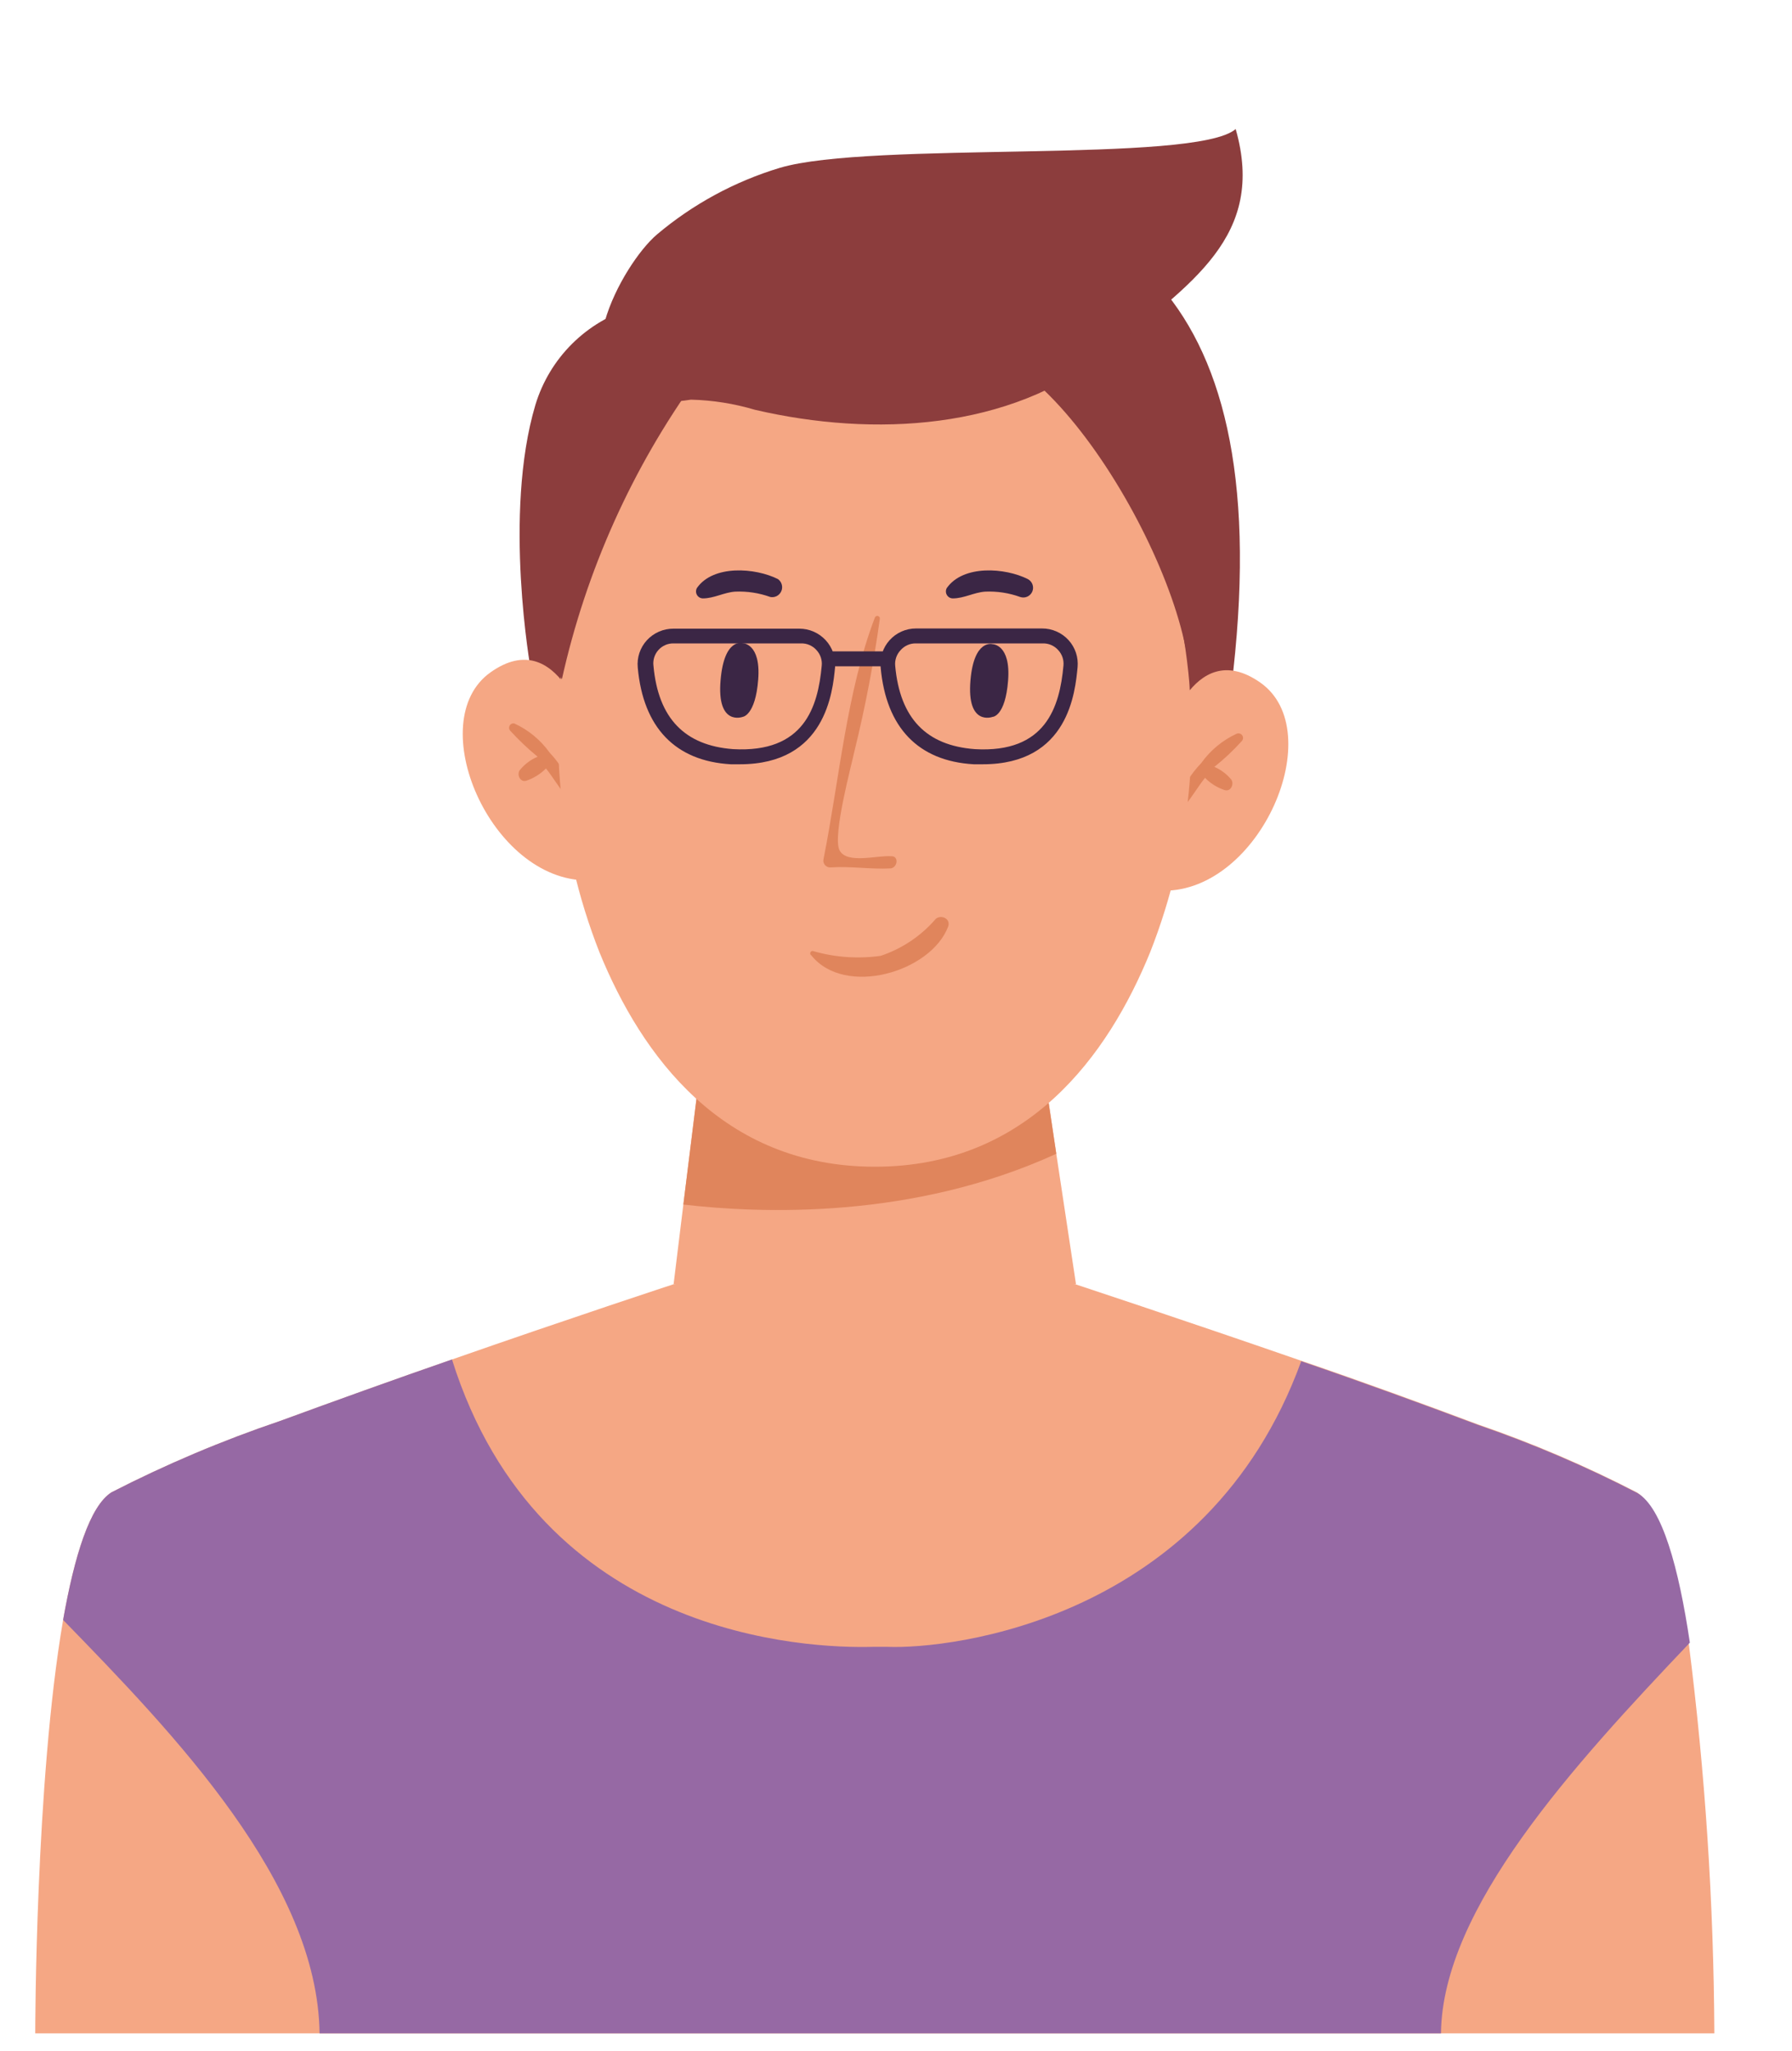 <svg width="90" height="103" viewBox="0 0 90 103" fill="none" xmlns="http://www.w3.org/2000/svg">
<g clip-path="url(#clip0_8:545)">
<path d="M26.66 33.65C26.66 33.65 25.25 25.82 26.89 20.33C27.241 19.171 27.874 18.118 28.733 17.264C29.592 16.411 30.649 15.784 31.81 15.44C31.81 15.44 32.68 9.95 43.94 9.54C55.2 9.13 64.13 13.92 61.94 33.68L59.12 38.15L43.83 23.38C43.83 23.38 30.73 31.86 29.58 35.88C28.43 39.9 26.66 33.65 26.66 33.65Z" fill="#8C3D3D"/>
<path d="M86.1 102.11H1.77C1.77 102.11 1.77 89.46 3.17 81.35C3.74 78.13 4.51 75.63 5.6 74.94C8.328 73.54 11.156 72.343 14.06 71.36C16.79 70.36 19.84 69.26 22.7 68.27C28.65 66.19 33.83 64.49 33.83 64.49H54C54 64.49 59.28 66.23 65.31 68.32L65.46 68.37C68.38 69.37 71.46 70.49 74.2 71.52C76.947 72.463 79.621 73.606 82.2 74.94C83.42 75.7 84.2 78.72 84.81 82.49C85.638 88.998 86.069 95.55 86.1 102.11Z" fill="#F5A784"/>
<path d="M54.04 64.49L44.55 66.09V66.35L43.76 66.22L42.98 66.35V66.09L33.83 64.49L34.32 60.49L35.41 51.71H52.12L53.05 57.94L54.04 64.49Z" fill="#F5A784"/>
<path d="M53.05 57.94C45.82 61.25 38.2 60.94 34.32 60.49L35.41 51.71H52.12L53.05 57.94Z" fill="#E0855C"/>
<path d="M58.44 37.35C58.44 37.35 59.83 31.84 63.3 34.28C66.77 36.72 63.3 44.77 58.42 44.73C58.42 44.73 57.11 39.33 58.44 37.35Z" fill="#F5A784"/>
<path d="M62.1 36.85C61.392 37.178 60.782 37.684 60.33 38.32C59.797 38.875 59.388 39.536 59.13 40.26C59.07 40.49 59.39 40.58 59.52 40.43C59.88 40.01 60.16 39.51 60.52 39.06C60.797 39.346 61.141 39.559 61.52 39.68C61.82 39.76 61.99 39.37 61.84 39.15C61.611 38.873 61.32 38.653 60.99 38.51C61.489 38.112 61.953 37.674 62.38 37.2C62.412 37.159 62.43 37.109 62.43 37.057C62.429 37.005 62.412 36.954 62.379 36.914C62.347 36.873 62.301 36.845 62.251 36.833C62.2 36.822 62.147 36.828 62.1 36.85Z" fill="#E0855C"/>
<path d="M29.5 36.83C29.5 36.83 28.1 31.31 24.64 33.76C21.18 36.21 24.64 44.25 29.52 44.21C29.52 44.21 30.82 38.81 29.5 36.83Z" fill="#F5A784"/>
<path d="M25.83 36.33C26.537 36.654 27.147 37.158 27.6 37.79C28.14 38.364 28.552 39.046 28.81 39.79C28.86 40.01 28.55 40.11 28.42 39.96C28.06 39.53 27.78 39.04 27.42 38.59C27.14 38.872 26.797 39.084 26.42 39.21C26.12 39.29 25.95 38.9 26.1 38.68C26.34 38.383 26.649 38.149 27 38C26.509 37.597 26.048 37.159 25.62 36.69C25.59 36.655 25.571 36.612 25.567 36.566C25.563 36.52 25.573 36.474 25.596 36.435C25.619 36.395 25.654 36.364 25.696 36.345C25.738 36.326 25.785 36.321 25.83 36.33Z" fill="#E0855C"/>
<path d="M59.15 30.47C55.9 14.87 43.94 16 43.94 16C43.94 16 32 14.87 28.72 30.47C27.452 36.267 27.936 42.309 30.11 47.83C32.22 53 36.27 58.59 43.94 58.59C51.61 58.59 55.65 53 57.76 47.83C59.939 42.31 60.423 36.266 59.15 30.47Z" fill="#F5A784"/>
<path d="M44.79 43C44.09 42.93 42.52 43.42 42.16 42.69C41.8 41.96 42.79 38.33 42.92 37.69C43.458 35.504 43.882 33.291 44.19 31.06C44.19 31.03 44.18 31.001 44.161 30.978C44.142 30.954 44.115 30.938 44.086 30.933C44.056 30.927 44.025 30.931 43.999 30.945C43.972 30.959 43.952 30.982 43.94 31.01C42.52 34.72 42.14 39.24 41.36 43.14C41.347 43.192 41.347 43.245 41.359 43.297C41.371 43.349 41.395 43.397 41.429 43.438C41.463 43.479 41.506 43.511 41.555 43.532C41.604 43.554 41.657 43.563 41.71 43.56C42.71 43.49 43.71 43.66 44.71 43.61C45.08 43.59 45.15 43 44.79 43Z" fill="#E0855C"/>
<path d="M37.3 36C37.3 36 35.99 36.49 36.19 34.16C36.37 32 37.3 32.3 37.3 32.3C37.3 32.3 38.22 32.3 38.08 34.12C37.94 35.94 37.3 36 37.3 36Z" fill="#3B2645"/>
<path d="M49.85 36C49.85 36 48.54 36.49 48.74 34.16C48.92 32.07 49.85 32.35 49.85 32.35C49.85 32.35 50.77 32.35 50.63 34.17C50.49 35.99 49.85 36 49.85 36Z" fill="#3B2645"/>
<path d="M39.07 29.08C37.94 28.51 35.82 28.35 35 29.53C34.971 29.583 34.956 29.642 34.956 29.703C34.956 29.763 34.973 29.823 35.003 29.875C35.033 29.927 35.076 29.971 35.128 30.002C35.18 30.032 35.24 30.049 35.3 30.05C35.86 30.05 36.36 29.75 36.92 29.71C37.522 29.684 38.123 29.776 38.69 29.98C38.802 30.001 38.918 29.983 39.019 29.929C39.119 29.875 39.198 29.788 39.242 29.683C39.287 29.578 39.294 29.461 39.262 29.351C39.231 29.241 39.163 29.146 39.07 29.08Z" fill="#3B2645"/>
<path d="M51.62 29.08C50.49 28.51 48.38 28.35 47.55 29.53C47.521 29.583 47.505 29.642 47.506 29.703C47.506 29.763 47.523 29.823 47.553 29.875C47.583 29.927 47.626 29.971 47.678 30.002C47.73 30.032 47.79 30.049 47.85 30.05C48.42 30.05 48.91 29.75 49.48 29.71C50.079 29.684 50.677 29.776 51.24 29.98C51.357 30.019 51.484 30.012 51.597 29.961C51.709 29.91 51.798 29.819 51.846 29.706C51.894 29.592 51.897 29.465 51.855 29.349C51.813 29.233 51.729 29.137 51.62 29.08Z" fill="#3B2645"/>
<path d="M35 19C35 19 42.13 20.46 47 17.77C51.87 15.08 60 28.93 59.75 34.68L61.27 28.13L54 14.29L40.1 13.29C40.1 13.29 33.61 16.75 35 19Z" fill="#8C3D3D"/>
<path d="M35 19C31.738 23.524 29.431 28.665 28.22 34.11L26.71 31.46C26.71 31.46 29.14 16.88 35 19Z" fill="#8C3D3D"/>
<path d="M84.87 82.49C79 88.67 72.44 95.84 72.37 102.11H16.05C15.95 94.55 8.78 87.11 3.17 81.35C3.74 78.13 4.51 75.63 5.6 74.94C8.328 73.54 11.156 72.343 14.06 71.36C16.79 70.36 19.84 69.26 22.7 68.27C27.1 82.27 40.57 82.79 43.84 82.7C43.84 82.7 43.98 82.7 44.21 82.7H44.56C47.75 82.83 60.62 81.37 65.35 68.36L65.5 68.41C68.42 69.41 71.5 70.53 74.24 71.56C76.987 72.503 79.661 73.646 82.24 74.98C83.48 75.7 84.31 78.72 84.87 82.49Z" fill="#9669A4"/>
<path d="M47 46.14C46.262 46.999 45.304 47.642 44.23 48C43.106 48.159 41.962 48.08 40.87 47.77C40.842 47.754 40.809 47.75 40.778 47.758C40.747 47.767 40.721 47.787 40.705 47.815C40.689 47.843 40.685 47.876 40.693 47.907C40.702 47.938 40.722 47.964 40.75 47.98C42.44 50.08 46.75 48.82 47.62 46.53C47.76 46.13 47.27 45.92 47 46.14Z" fill="#E0855C"/>
<path d="M37.16 38.38H36.7C33.92 38.22 32.3 36.54 32.03 33.52C32.006 33.272 32.035 33.022 32.114 32.786C32.193 32.55 32.321 32.333 32.49 32.15C32.659 31.966 32.865 31.82 33.094 31.72C33.323 31.62 33.57 31.569 33.82 31.57H40.15C40.398 31.571 40.643 31.622 40.87 31.722C41.096 31.822 41.3 31.967 41.468 32.149C41.636 32.331 41.765 32.546 41.846 32.781C41.927 33.015 41.959 33.263 41.94 33.51C41.82 34.73 41.48 38.38 37.16 38.38ZM33.82 32.31C33.677 32.309 33.535 32.338 33.405 32.396C33.274 32.455 33.157 32.54 33.063 32.647C32.968 32.754 32.897 32.88 32.855 33.017C32.813 33.154 32.801 33.298 32.82 33.44C33.06 36.08 34.4 37.44 36.82 37.62C40.4 37.82 41.08 35.49 41.27 33.43C41.285 33.289 41.269 33.147 41.224 33.012C41.179 32.878 41.106 32.754 41.01 32.65C40.913 32.539 40.793 32.452 40.658 32.393C40.523 32.334 40.377 32.306 40.23 32.31H33.82Z" fill="#3B2645"/>
<path d="M49.36 38.38H48.9C46.12 38.22 44.5 36.54 44.23 33.52C44.205 33.272 44.232 33.022 44.309 32.786C44.387 32.549 44.513 32.332 44.68 32.147C44.847 31.962 45.05 31.815 45.278 31.713C45.505 31.612 45.751 31.56 46 31.56H52.33C52.582 31.558 52.832 31.61 53.063 31.712C53.294 31.813 53.501 31.963 53.67 32.15C53.834 32.332 53.959 32.545 54.037 32.778C54.114 33.01 54.142 33.256 54.12 33.5C54 34.73 53.68 38.38 49.36 38.38ZM46 32.31C45.855 32.307 45.711 32.336 45.578 32.395C45.444 32.454 45.326 32.541 45.23 32.65C45.131 32.755 45.055 32.879 45.009 33.016C44.962 33.152 44.945 33.297 44.96 33.44C45.2 36.08 46.53 37.44 48.96 37.62C52.53 37.83 53.22 35.49 53.41 33.43C53.424 33.289 53.409 33.147 53.364 33.012C53.319 32.878 53.246 32.754 53.15 32.65C53.053 32.539 52.933 32.452 52.798 32.393C52.663 32.334 52.517 32.306 52.37 32.31H46Z" fill="#3B2645"/>
<path d="M44.83 32.71H41.59V33.46H44.83V32.71Z" fill="#3B2645"/>
<path d="M33 11.77C34.805 10.249 36.901 9.113 39.16 8.43C43.73 7.07 60.04 8.23 62.06 6.48C63.59 11.85 59.86 14.23 55.51 17.73C50.72 21.59 43.91 21.97 37.92 20.58C36.874 20.268 35.791 20.096 34.7 20.07C33.85 20.206 32.985 20.223 32.13 20.12C28.06 19.11 31.24 13.26 33 11.77Z" fill="#8C3D3D"/>
</g>
<defs>
<clipPath id="clip0_8:545">
<rect width="89.01" height="102.11" fill="white"/>
</clipPath>
</defs>
</svg>
